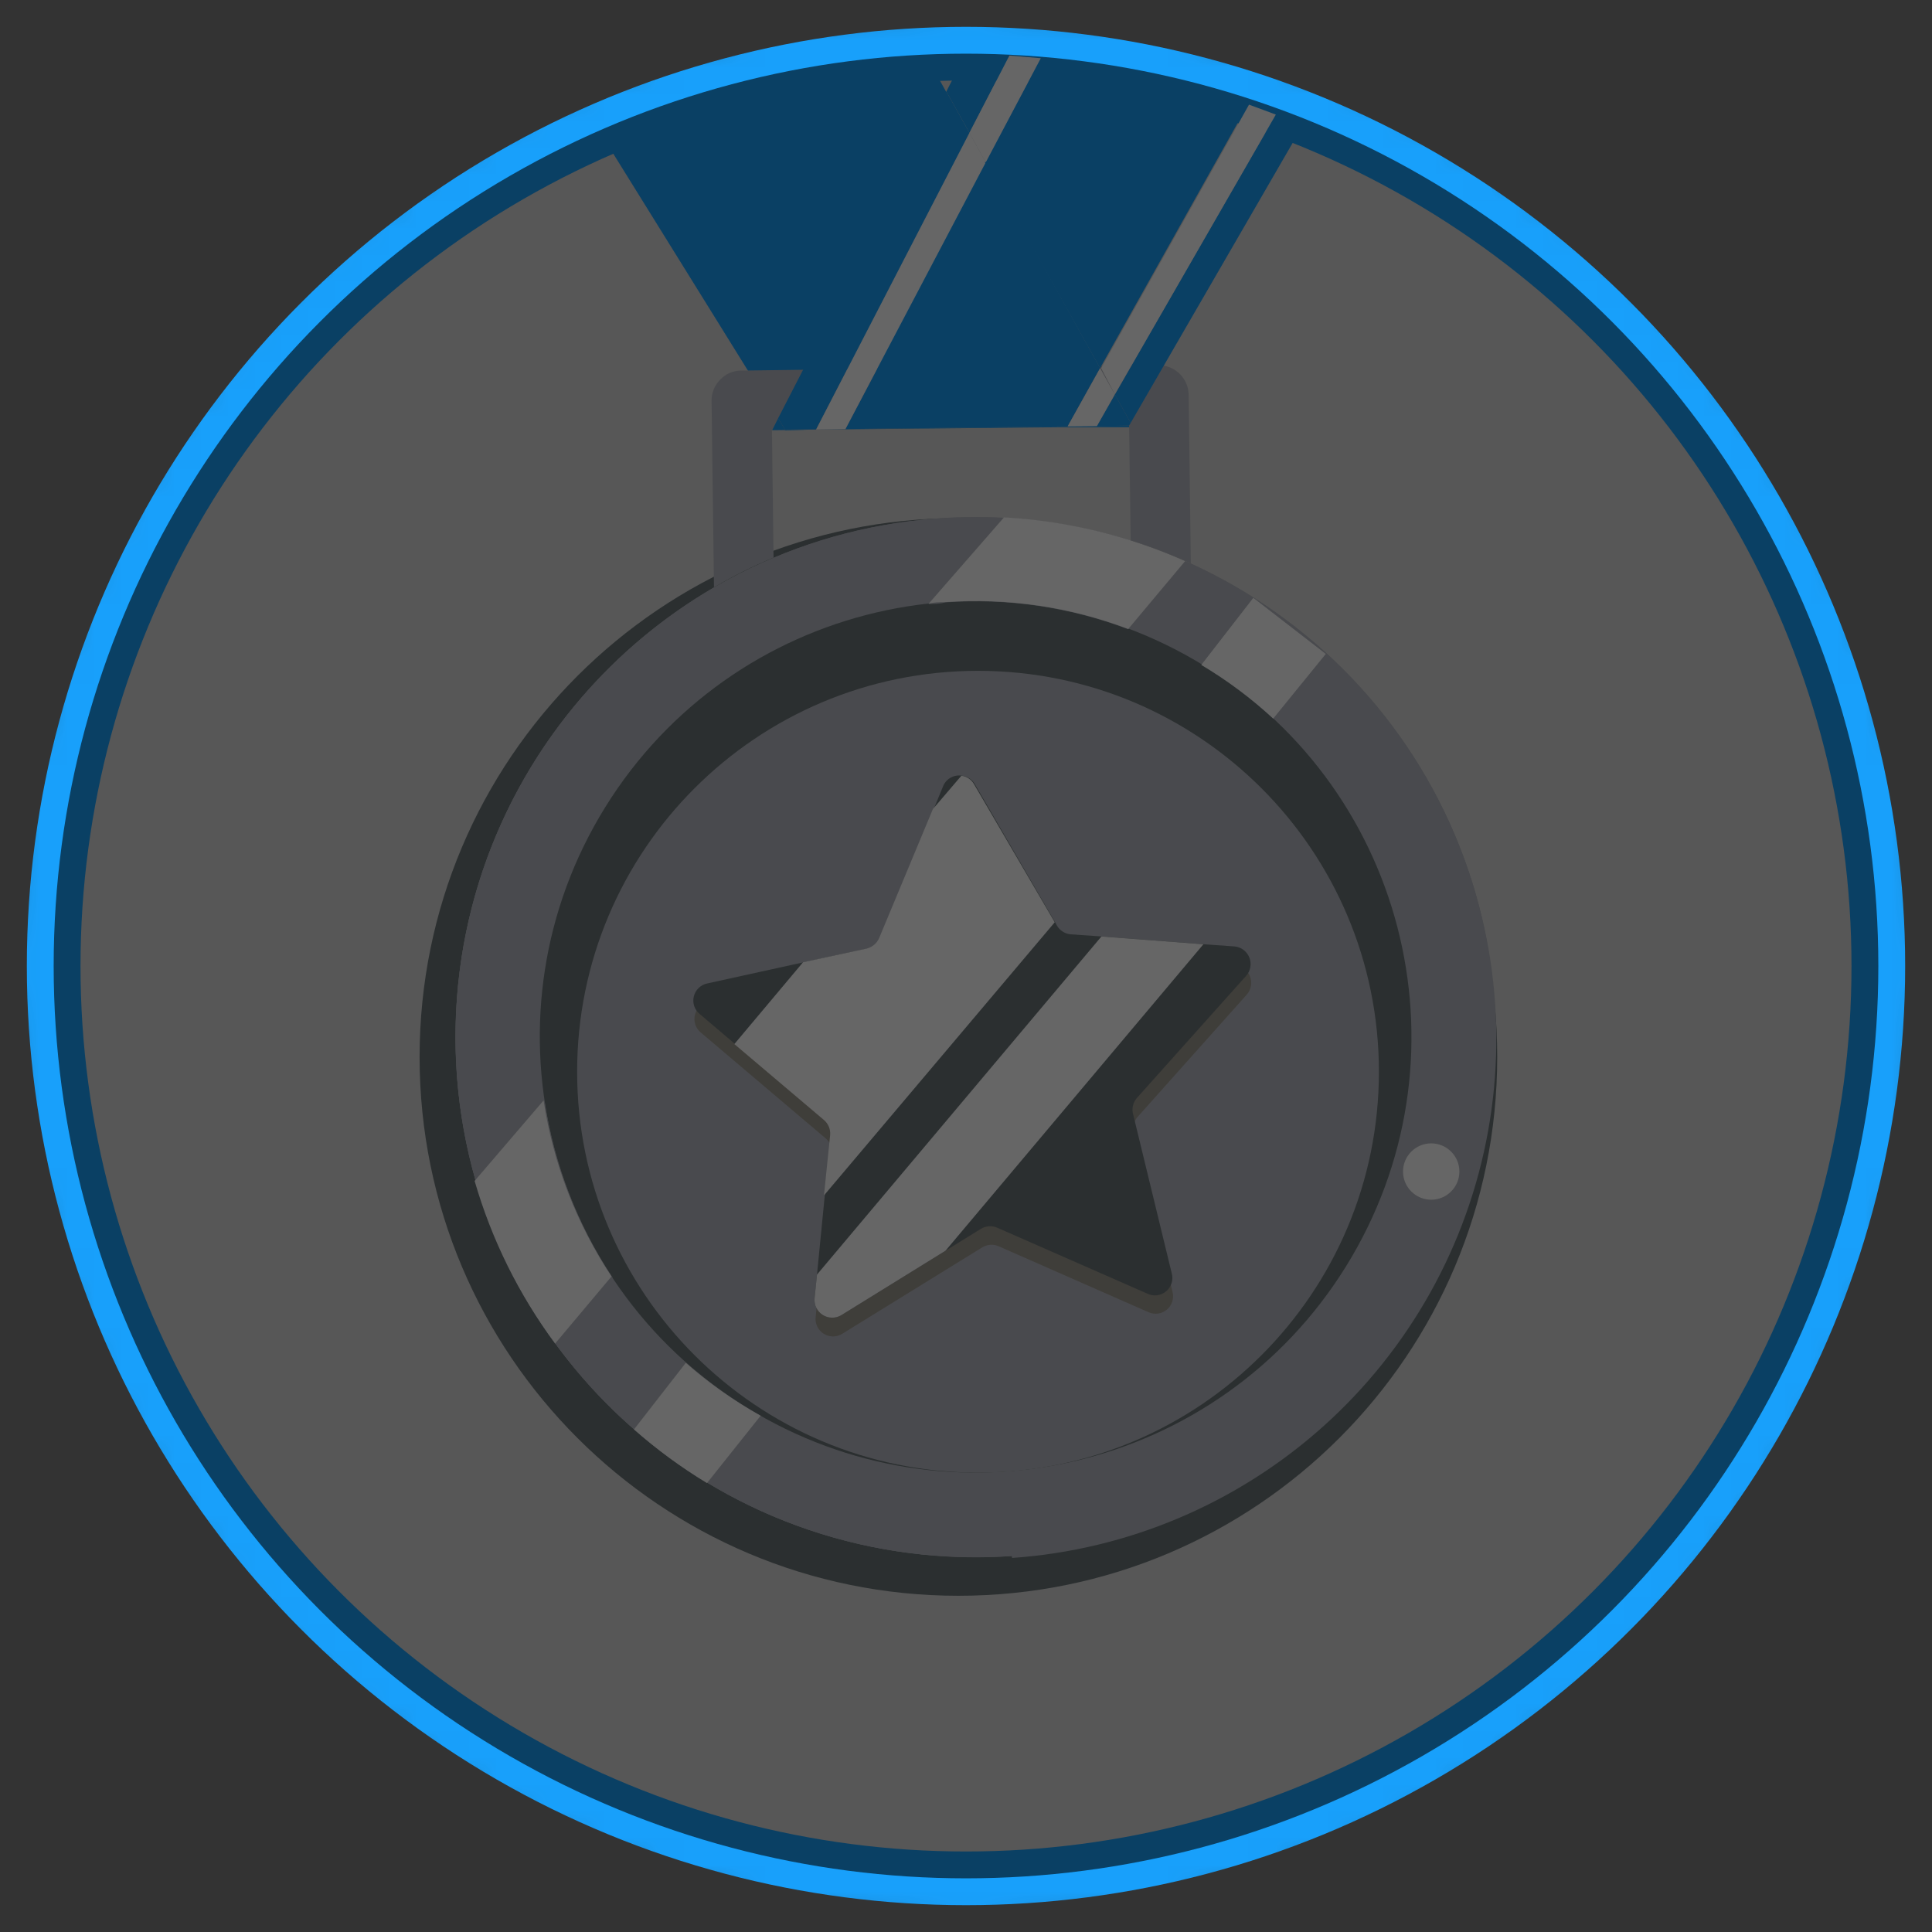 <svg width="72" height="72" viewBox="0 0 72 72" fill="none" xmlns="http://www.w3.org/2000/svg">
<rect x="0" y="0" width="72" height="72" fill="#333333" stroke="none"/>
<mask id="mask0_637_6270" style="mask-type:alpha" maskUnits="userSpaceOnUse" x="0" y="0" width="72" height="72">
<circle cx="36" cy="36" r="36" fill="#D9D9D9"/>
</mask>
<g mask="url(#mask0_637_6270)">
<circle cx="36" cy="36" r="34" fill="#D9D9D9" stroke="#18A0FB" stroke-width="2"/>
<path d="M30.427 16H31.487L39.547 15.92H42.207L34.487 2.03C30.255 2.117 26.076 2.996 22.167 4.62L29.257 16.04L30.427 16Z" fill="#18A0FB"/>
<path d="M35.717 59.47C46.807 59.47 55.797 50.48 55.797 39.39C55.797 28.3 46.807 19.31 35.717 19.31C24.627 19.31 15.637 28.3 15.637 39.39C15.637 50.48 24.627 59.47 35.717 59.47Z" fill="#6B7679"/>
<path d="M36.357 58.03C47.06 58.03 55.737 49.353 55.737 38.65C55.737 27.947 47.06 19.27 36.357 19.27C25.653 19.27 16.977 27.947 16.977 38.65C16.977 49.353 25.653 58.03 36.357 58.03Z" fill="#B7BAC2"/>
<path d="M36.357 58.03C47.06 58.03 55.737 49.353 55.737 38.65C55.737 27.947 47.06 19.27 36.357 19.27C25.653 19.27 16.977 27.947 16.977 38.65C16.977 49.353 25.653 58.03 36.357 58.03Z" fill="#B7BAC2"/>
<path d="M37.707 57.99C33.34 58.293 28.999 57.11 25.39 54.632C21.781 52.155 19.116 48.529 17.83 44.345C16.543 40.161 16.711 35.664 18.304 31.587C19.898 27.51 22.824 24.092 26.607 21.89V24.17H28.837V20.81C30.798 19.98 32.883 19.484 35.007 19.34C37.418 19.171 39.839 19.452 42.147 20.17V23.26H44.387V21.06C48.317 22.843 51.539 25.886 53.544 29.708C55.549 33.529 56.222 37.91 55.456 42.156C54.691 46.403 52.53 50.273 49.317 53.154C46.104 56.034 42.022 57.761 37.717 58.06L37.707 57.99Z" fill="#B7BAC2"/>
<path d="M50.163 47.193C54.888 39.569 52.538 29.559 44.914 24.834C37.291 20.109 27.28 22.458 22.555 30.082C17.83 37.706 20.18 47.716 27.804 52.441C35.427 57.166 45.438 54.816 50.163 47.193Z" fill="#6B7679"/>
<path d="M36.448 54.88C44.699 54.88 51.388 48.191 51.388 39.94C51.388 31.689 44.699 25 36.448 25C28.197 25 21.508 31.689 21.508 39.94C21.508 48.191 28.197 54.88 36.448 54.88Z" fill="#B7BAC2"/>
<path d="M36.338 29.91L39.418 35.19C39.47 35.283 39.545 35.361 39.636 35.417C39.727 35.473 39.831 35.505 39.938 35.51L46.028 35.97C46.149 35.981 46.265 36.025 46.362 36.097C46.46 36.169 46.536 36.267 46.581 36.38C46.627 36.493 46.64 36.616 46.62 36.736C46.6 36.856 46.547 36.968 46.468 37.06L42.398 41.62C42.328 41.699 42.278 41.794 42.252 41.897C42.226 41.999 42.224 42.107 42.248 42.21L43.698 48.15C43.727 48.269 43.723 48.393 43.685 48.51C43.648 48.626 43.578 48.729 43.483 48.808C43.389 48.886 43.275 48.936 43.154 48.953C43.032 48.969 42.909 48.951 42.798 48.9L37.208 46.44C37.109 46.398 37.003 46.381 36.897 46.39C36.79 46.399 36.688 46.433 36.598 46.49L31.398 49.7C31.294 49.767 31.174 49.804 31.05 49.805C30.927 49.806 30.806 49.772 30.701 49.707C30.596 49.642 30.512 49.549 30.458 49.438C30.404 49.327 30.383 49.203 30.398 49.08L31.008 43C31.017 42.894 31.001 42.786 30.961 42.687C30.921 42.588 30.858 42.5 30.778 42.43L26.118 38.48C26.023 38.402 25.951 38.299 25.912 38.182C25.873 38.066 25.868 37.941 25.898 37.822C25.927 37.702 25.989 37.594 26.078 37.508C26.166 37.423 26.277 37.365 26.398 37.34L32.398 36.04C32.502 36.018 32.599 35.97 32.681 35.903C32.762 35.835 32.827 35.748 32.868 35.65L35.178 29.99C35.227 29.881 35.304 29.788 35.402 29.72C35.5 29.652 35.615 29.611 35.734 29.603C35.853 29.595 35.972 29.619 36.078 29.673C36.184 29.727 36.274 29.809 36.338 29.91Z" fill="#9E9A90"/>
<path d="M42.757 48.21L37.157 45.75C37.059 45.709 36.952 45.691 36.846 45.7C36.739 45.709 36.637 45.743 36.547 45.8L35.237 46.61L31.357 49.01C31.252 49.074 31.131 49.107 31.008 49.106C30.886 49.105 30.765 49.07 30.662 49.005C30.558 48.939 30.474 48.846 30.42 48.736C30.366 48.626 30.344 48.502 30.357 48.38L30.447 47.5L30.737 44.55L30.967 42.3C30.976 42.195 30.96 42.09 30.92 41.992C30.88 41.895 30.817 41.808 30.737 41.74L27.397 38.91L26.077 37.79C25.982 37.712 25.91 37.609 25.871 37.493C25.832 37.376 25.827 37.251 25.857 37.132C25.886 37.012 25.948 36.904 26.037 36.819C26.125 36.733 26.236 36.675 26.357 36.65L29.957 35.86L32.327 35.35C32.431 35.325 32.528 35.276 32.61 35.206C32.691 35.137 32.755 35.049 32.797 34.95L34.797 30.15L35.147 29.3C35.202 29.163 35.303 29.049 35.432 28.979C35.562 28.907 35.712 28.883 35.857 28.91C35.954 28.921 36.047 28.955 36.129 29.009C36.211 29.062 36.278 29.135 36.327 29.22L39.327 34.38L39.387 34.49C39.44 34.583 39.515 34.662 39.606 34.719C39.696 34.777 39.8 34.812 39.907 34.82L41.067 34.9L44.867 35.19L45.997 35.27C46.12 35.279 46.238 35.323 46.337 35.396C46.436 35.469 46.513 35.569 46.559 35.683C46.605 35.798 46.618 35.923 46.596 36.044C46.575 36.166 46.519 36.279 46.437 36.37L42.367 40.92C42.296 41.001 42.247 41.098 42.222 41.203C42.198 41.307 42.199 41.416 42.227 41.52L43.667 47.45C43.7 47.571 43.699 47.699 43.662 47.818C43.624 47.938 43.554 48.044 43.457 48.124C43.361 48.205 43.244 48.255 43.12 48.271C42.995 48.286 42.869 48.265 42.757 48.21Z" fill="#6B7679"/>
<path d="M39.307 34.37L30.707 44.55L30.937 42.3C30.946 42.195 30.93 42.09 30.89 41.992C30.85 41.895 30.787 41.808 30.707 41.74L27.367 38.91L29.927 35.86L32.297 35.35C32.401 35.325 32.498 35.276 32.58 35.206C32.662 35.137 32.726 35.049 32.767 34.95L34.767 30.15L35.827 28.91C35.924 28.921 36.018 28.955 36.099 29.009C36.181 29.063 36.249 29.135 36.297 29.22L39.307 34.37Z" fill="white"/>
<path d="M44.847 35.19L35.237 46.61L31.357 49.01C31.252 49.074 31.131 49.107 31.009 49.106C30.886 49.105 30.766 49.07 30.662 49.005C30.558 48.939 30.474 48.846 30.42 48.736C30.366 48.625 30.345 48.502 30.357 48.38L30.447 47.5L41.047 34.9L44.847 35.19Z" fill="white"/>
<path d="M46.708 22.28L44.768 24.78C45.728 25.352 46.627 26.022 47.448 26.78L49.408 24.37L46.708 22.28Z" fill="white"/>
<path d="M28.347 52.76L26.347 55.27C25.382 54.686 24.472 54.017 23.627 53.27L25.557 50.79C26.415 51.544 27.35 52.204 28.347 52.76V52.76Z" fill="white"/>
<path d="M37.417 19.29L34.607 22.51C34.807 22.51 35.017 22.51 35.217 22.45C37.539 22.282 39.87 22.624 42.047 23.45L44.167 20.92C42.035 19.97 39.747 19.418 37.417 19.29V19.29ZM20.297 41.05L17.727 44.05C18.358 46.232 19.374 48.285 20.727 50.11L22.827 47.61C21.516 45.634 20.652 43.395 20.297 41.05V41.05Z" fill="#B7BAC2"/>
<path d="M44.167 20.91L42.047 23.44C39.871 22.614 37.54 22.273 35.217 22.44C35.017 22.44 34.807 22.44 34.607 22.5L37.417 19.28C39.748 19.408 42.036 19.96 44.167 20.91V20.91Z" fill="white"/>
<path d="M22.788 47.57L20.688 50.07C19.335 48.244 18.319 46.192 17.688 44.01L20.258 41.01C20.613 43.355 21.477 45.593 22.788 47.57V47.57Z" fill="white"/>
<path d="M53.337 44.71C53.917 44.71 54.387 44.24 54.387 43.66C54.387 43.081 53.917 42.61 53.337 42.61C52.757 42.61 52.287 43.081 52.287 43.66C52.287 44.24 52.757 44.71 53.337 44.71Z" fill="white"/>
<path d="M44.378 21C43.65 20.666 42.902 20.379 42.138 20.14L42.078 15.86L28.768 16.03L28.828 20.78C28.063 21.098 27.321 21.468 26.608 21.89L26.518 14.94C26.516 14.794 26.543 14.648 26.598 14.513C26.653 14.377 26.735 14.254 26.838 14.15C26.939 14.042 27.061 13.956 27.197 13.898C27.333 13.839 27.48 13.809 27.628 13.81L43.168 13.61C43.315 13.609 43.461 13.636 43.597 13.691C43.733 13.746 43.858 13.828 43.963 13.931C44.068 14.034 44.151 14.157 44.209 14.292C44.266 14.428 44.296 14.573 44.298 14.72L44.378 21Z" fill="#B7BAC2"/>
<path d="M40.998 13.72L36.738 6.05L31.508 15.99L33.928 15.96L39.788 15.89L40.998 13.72Z" fill="#18A0FB"/>
<path d="M40.877 15.88L39.787 15.89L40.877 15.88L42.077 15.86L42.137 15.76L41.547 14.7L40.877 15.88Z" fill="#18A0FB"/>
<path d="M30.417 16L36.127 4.95L35.267 3.41L28.997 15.59L29.257 16.01L30.417 16Z" fill="#18A0FB"/>
<path d="M39.787 15.89L40.877 15.88L41.547 14.7L40.997 13.72L39.787 15.89Z" fill="white"/>
<path d="M31.497 15.99H31.507L36.737 6.05L36.127 4.95L30.417 16H30.427L31.497 15.99Z" fill="white"/>
<path d="M31.508 15.99L33.928 15.96L31.508 15.99Z" fill="#18A0FB"/>
<path d="M30.407 16.01L30.417 16L29.257 16.01L28.997 15.59L28.777 16.03L30.407 16.01Z" fill="#18A0FB"/>
<path d="M31.497 15.99L30.427 16H30.417L30.407 16.01L31.507 15.99H31.497Z" fill="white"/>
<path d="M41.547 14.7L42.137 15.76L48.547 4.68L47.547 4.27L41.547 14.7Z" fill="#18A0FB"/>
<path d="M40.997 13.72L46.507 3.9C44.011 3.021 41.42 2.44 38.787 2.17L36.707 6.05L40.997 13.72Z" fill="#18A0FB"/>
<path d="M37.618 2.07C37.078 2.07 36.538 2.01 35.988 2L35.268 3.41L36.128 4.95L37.618 2.07Z" fill="#18A0FB"/>
<path d="M41.547 14.7L47.547 4.27L46.547 3.9L41.037 13.72L41.547 14.7Z" fill="white"/>
<path d="M38.787 2.17L37.617 2.07L36.127 4.95L36.737 6.05L38.787 2.17Z" fill="white"/>
<circle cx="36" cy="36" r="34" fill="black" fill-opacity="0.6"/>
</g>
</svg>
